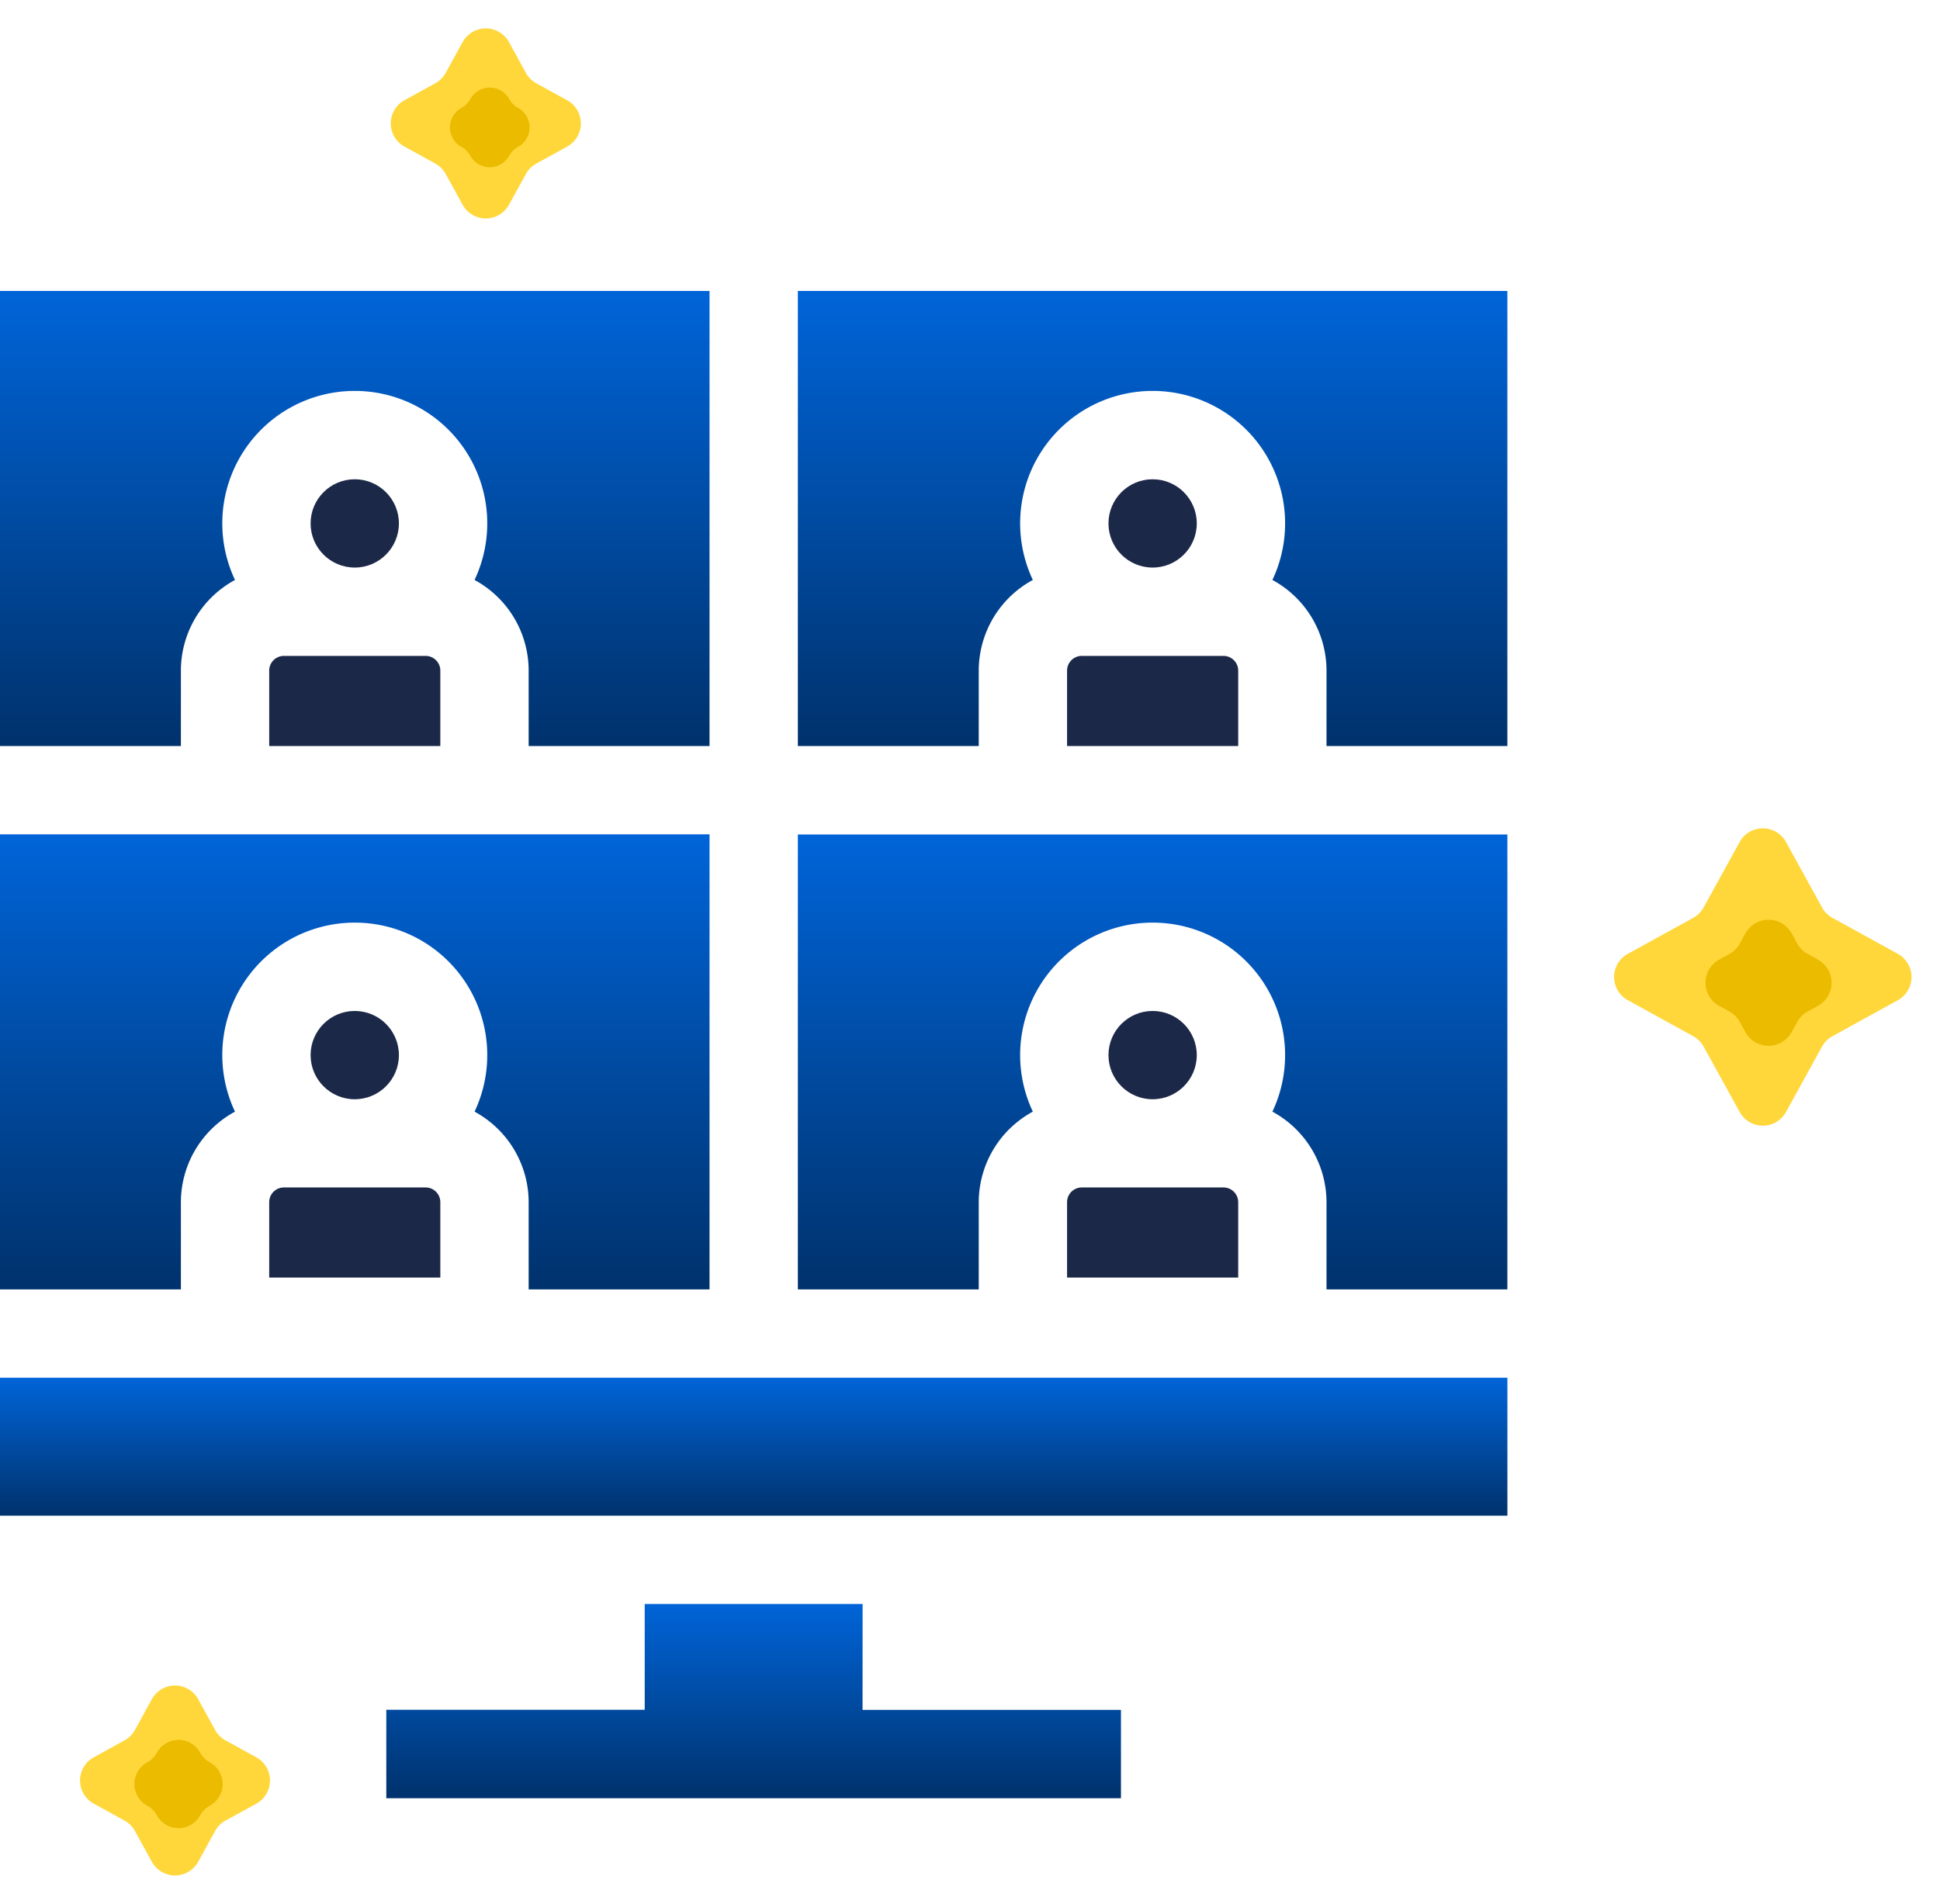 <svg xmlns="http://www.w3.org/2000/svg" xmlns:xlink="http://www.w3.org/1999/xlink" width="73.335" height="71.982" viewBox="0 0 73.335 71.982">
  <defs>
    <linearGradient id="linear-gradient" x1="0.5" x2="0.5" y2="1" gradientUnits="objectBoundingBox">
      <stop offset="0" stop-color="#0064d8"/>
      <stop offset="1" stop-color="#00326c"/>
    </linearGradient>
  </defs>
  <g id="conference" transform="translate(-744 -3229)">
    <g id="Group_7595" data-name="Group 7595" transform="translate(410 2857.334)">
      <g id="Group_80" data-name="Group 80" transform="translate(393.941 401.908)">
        <path id="Polygon_1" data-name="Polygon 1" d="M5.821,1.592a1,1,0,0,1,1.752,0L8.934,4.065a1,1,0,0,0,.394.394L11.8,5.821a1,1,0,0,1,0,1.752L9.328,8.934a1,1,0,0,0-.394.394L7.573,11.8a1,1,0,0,1-1.752,0L4.459,9.328a1,1,0,0,0-.394-.394L1.592,7.573a1,1,0,0,1,0-1.752L4.065,4.459a1,1,0,0,0,.394-.394Z" fill="#ffd73b"/>
        <path id="Polygon_2" data-name="Polygon 2" d="M2.58,1.592a1,1,0,0,1,1.752,0l.211.384a1,1,0,0,0,.394.394l.384.211a1,1,0,0,1,0,1.752l-.384.211a1,1,0,0,0-.394.394l-.211.384a1,1,0,0,1-1.752,0l-.211-.384a1,1,0,0,0-.394-.394l-.384-.211a1,1,0,0,1,0-1.752l.384-.211a1,1,0,0,0,.394-.394Z" transform="translate(3.456 3.456)" fill="#ebbb00"/>
      </g>
      <g id="Group_81" data-name="Group 81" transform="translate(335.951 434.317)">
        <path id="Polygon_1-2" data-name="Polygon 1" d="M3.789,1.592a1,1,0,0,1,1.752,0l.64,1.163a1,1,0,0,0,.394.394l1.163.64a1,1,0,0,1,0,1.752l-1.163.64a1,1,0,0,0-.394.394l-.64,1.163a1,1,0,0,1-1.752,0l-.64-1.163a1,1,0,0,0-.394-.394l-1.163-.64a1,1,0,0,1,0-1.752l1.163-.64a1,1,0,0,0,.394-.394Z" transform="translate(0)" fill="#ffd73b"/>
        <path id="Polygon_2-2" data-name="Polygon 2" d="M1.853,1.486a.933.933,0,0,1,1.635,0h0a.933.933,0,0,0,.368.368h0a.933.933,0,0,1,0,1.635h0a.933.933,0,0,0-.368.368h0a.933.933,0,0,1-1.635,0h0a.933.933,0,0,0-.368-.368h0a.933.933,0,0,1,0-1.635h0a.933.933,0,0,0,.368-.368Z" transform="translate(2.127 2.127)" fill="#ebbb00"/>
      </g>
      <g id="Group_82" data-name="Group 82" transform="translate(347.697 371.665)">
        <path id="Polygon_1-3" data-name="Polygon 1" d="M3.791,1.592a1,1,0,0,1,1.752,0l.641,1.165a1,1,0,0,0,.394.394l1.165.641a1,1,0,0,1,0,1.752l-1.165.641a1,1,0,0,0-.394.394L5.543,7.743a1,1,0,0,1-1.752,0L3.15,6.578a1,1,0,0,0-.394-.394L1.592,5.543a1,1,0,0,1,0-1.752L2.756,3.15a1,1,0,0,0,.394-.394Z" transform="translate(0 0)" fill="#ffd73b"/>
        <path id="Polygon_2-3" data-name="Polygon 2" d="M1.671,1.34a.842.842,0,0,1,1.475,0h0a.842.842,0,0,0,.332.332h0a.842.842,0,0,1,0,1.475h0a.842.842,0,0,0-.332.332h0a.842.842,0,0,1-1.475,0h0a.842.842,0,0,0-.332-.332h0a.842.842,0,0,1,0-1.475h0a.842.842,0,0,0,.332-.332Z" transform="translate(2.409 2.409)" fill="#ebbb00"/>
      </g>
    </g>
    <g id="conference-2" data-name="conference" transform="translate(744 3240)">
      <path id="Path_28534" data-name="Path 28534" d="M149.237,446.057H141v4h-9.768V453.4h27.771v-3.339h-9.768Z" transform="translate(-116.629 -396.414)" fill="url(#linear-gradient)"/>
      <path id="Path_28535" data-name="Path 28535" d="M0,369.19H56.982v5.216H0Z" transform="translate(0 -328.102)" fill="url(#linear-gradient)"/>
      <circle id="Ellipse_1" data-name="Ellipse 1" cx="1.669" cy="1.669" r="1.669" transform="translate(11.741 7.12)" fill="#1c2848"/>
      <path id="Path_28536" data-name="Path 28536" d="M91.438,124.535v2.851h6.469v-2.851a.557.557,0,0,0-.556-.556H91.994A.557.557,0,0,0,91.438,124.535Z" transform="translate(-81.262 -110.181)" fill="#1c2848"/>
      <path id="Path_28537" data-name="Path 28537" d="M6.838,14.354a3.9,3.9,0,0,1,2.045-3.427,5.008,5.008,0,1,1,9.056,0,3.9,3.9,0,0,1,2.045,3.427v2.851h6.837V0H0V17.205H6.838Z" fill="url(#linear-gradient)"/>
      <circle id="Ellipse_2" data-name="Ellipse 2" cx="1.669" cy="1.669" r="1.669" transform="translate(41.902 7.12)" fill="#1c2848"/>
      <path id="Path_28538" data-name="Path 28538" d="M362.438,124.535v2.851h6.469v-2.851a.557.557,0,0,0-.556-.556h-5.356A.557.557,0,0,0,362.438,124.535Z" transform="translate(-322.101 -110.181)" fill="#1c2848"/>
      <path id="Path_28539" data-name="Path 28539" d="M271,0V17.205h6.838V14.354a3.9,3.9,0,0,1,2.045-3.427,5.008,5.008,0,1,1,9.056,0,3.9,3.9,0,0,1,2.045,3.427v2.851h6.837V0Z" transform="translate(-240.84)" fill="url(#linear-gradient)"/>
      <path id="Path_28540" data-name="Path 28540" d="M91.438,305.153V308h6.469v-2.851a.557.557,0,0,0-.556-.556H91.994A.557.557,0,0,0,91.438,305.153Z" transform="translate(-81.262 -270.698)" fill="#1c2848"/>
      <circle id="Ellipse_3" data-name="Ellipse 3" cx="1.669" cy="1.669" r="1.669" transform="translate(11.741 27.222)" fill="#1c2848"/>
      <path id="Path_28541" data-name="Path 28541" d="M6.838,198.507a3.9,3.9,0,0,1,2.045-3.427,5.008,5.008,0,1,1,9.056,0,3.9,3.9,0,0,1,2.045,3.427V201.8h6.837V184.595H0V201.8H6.838Z" transform="translate(0 -164.051)" fill="url(#linear-gradient)"/>
      <circle id="Ellipse_4" data-name="Ellipse 4" cx="1.669" cy="1.669" r="1.669" transform="translate(41.902 27.222)" fill="#1c2848"/>
      <path id="Path_28542" data-name="Path 28542" d="M362.438,305.153V308h6.469v-2.851a.557.557,0,0,0-.556-.556h-5.356A.557.557,0,0,0,362.438,305.153Z" transform="translate(-322.101 -270.698)" fill="#1c2848"/>
      <path id="Path_28543" data-name="Path 28543" d="M271,201.8h6.838v-3.293a3.9,3.9,0,0,1,2.045-3.427,5.008,5.008,0,1,1,9.056,0,3.9,3.9,0,0,1,2.045,3.427V201.8h6.837V184.6H271Z" transform="translate(-240.84 -164.051)" fill="url(#linear-gradient)"/>
    </g>
  </g>
</svg>
